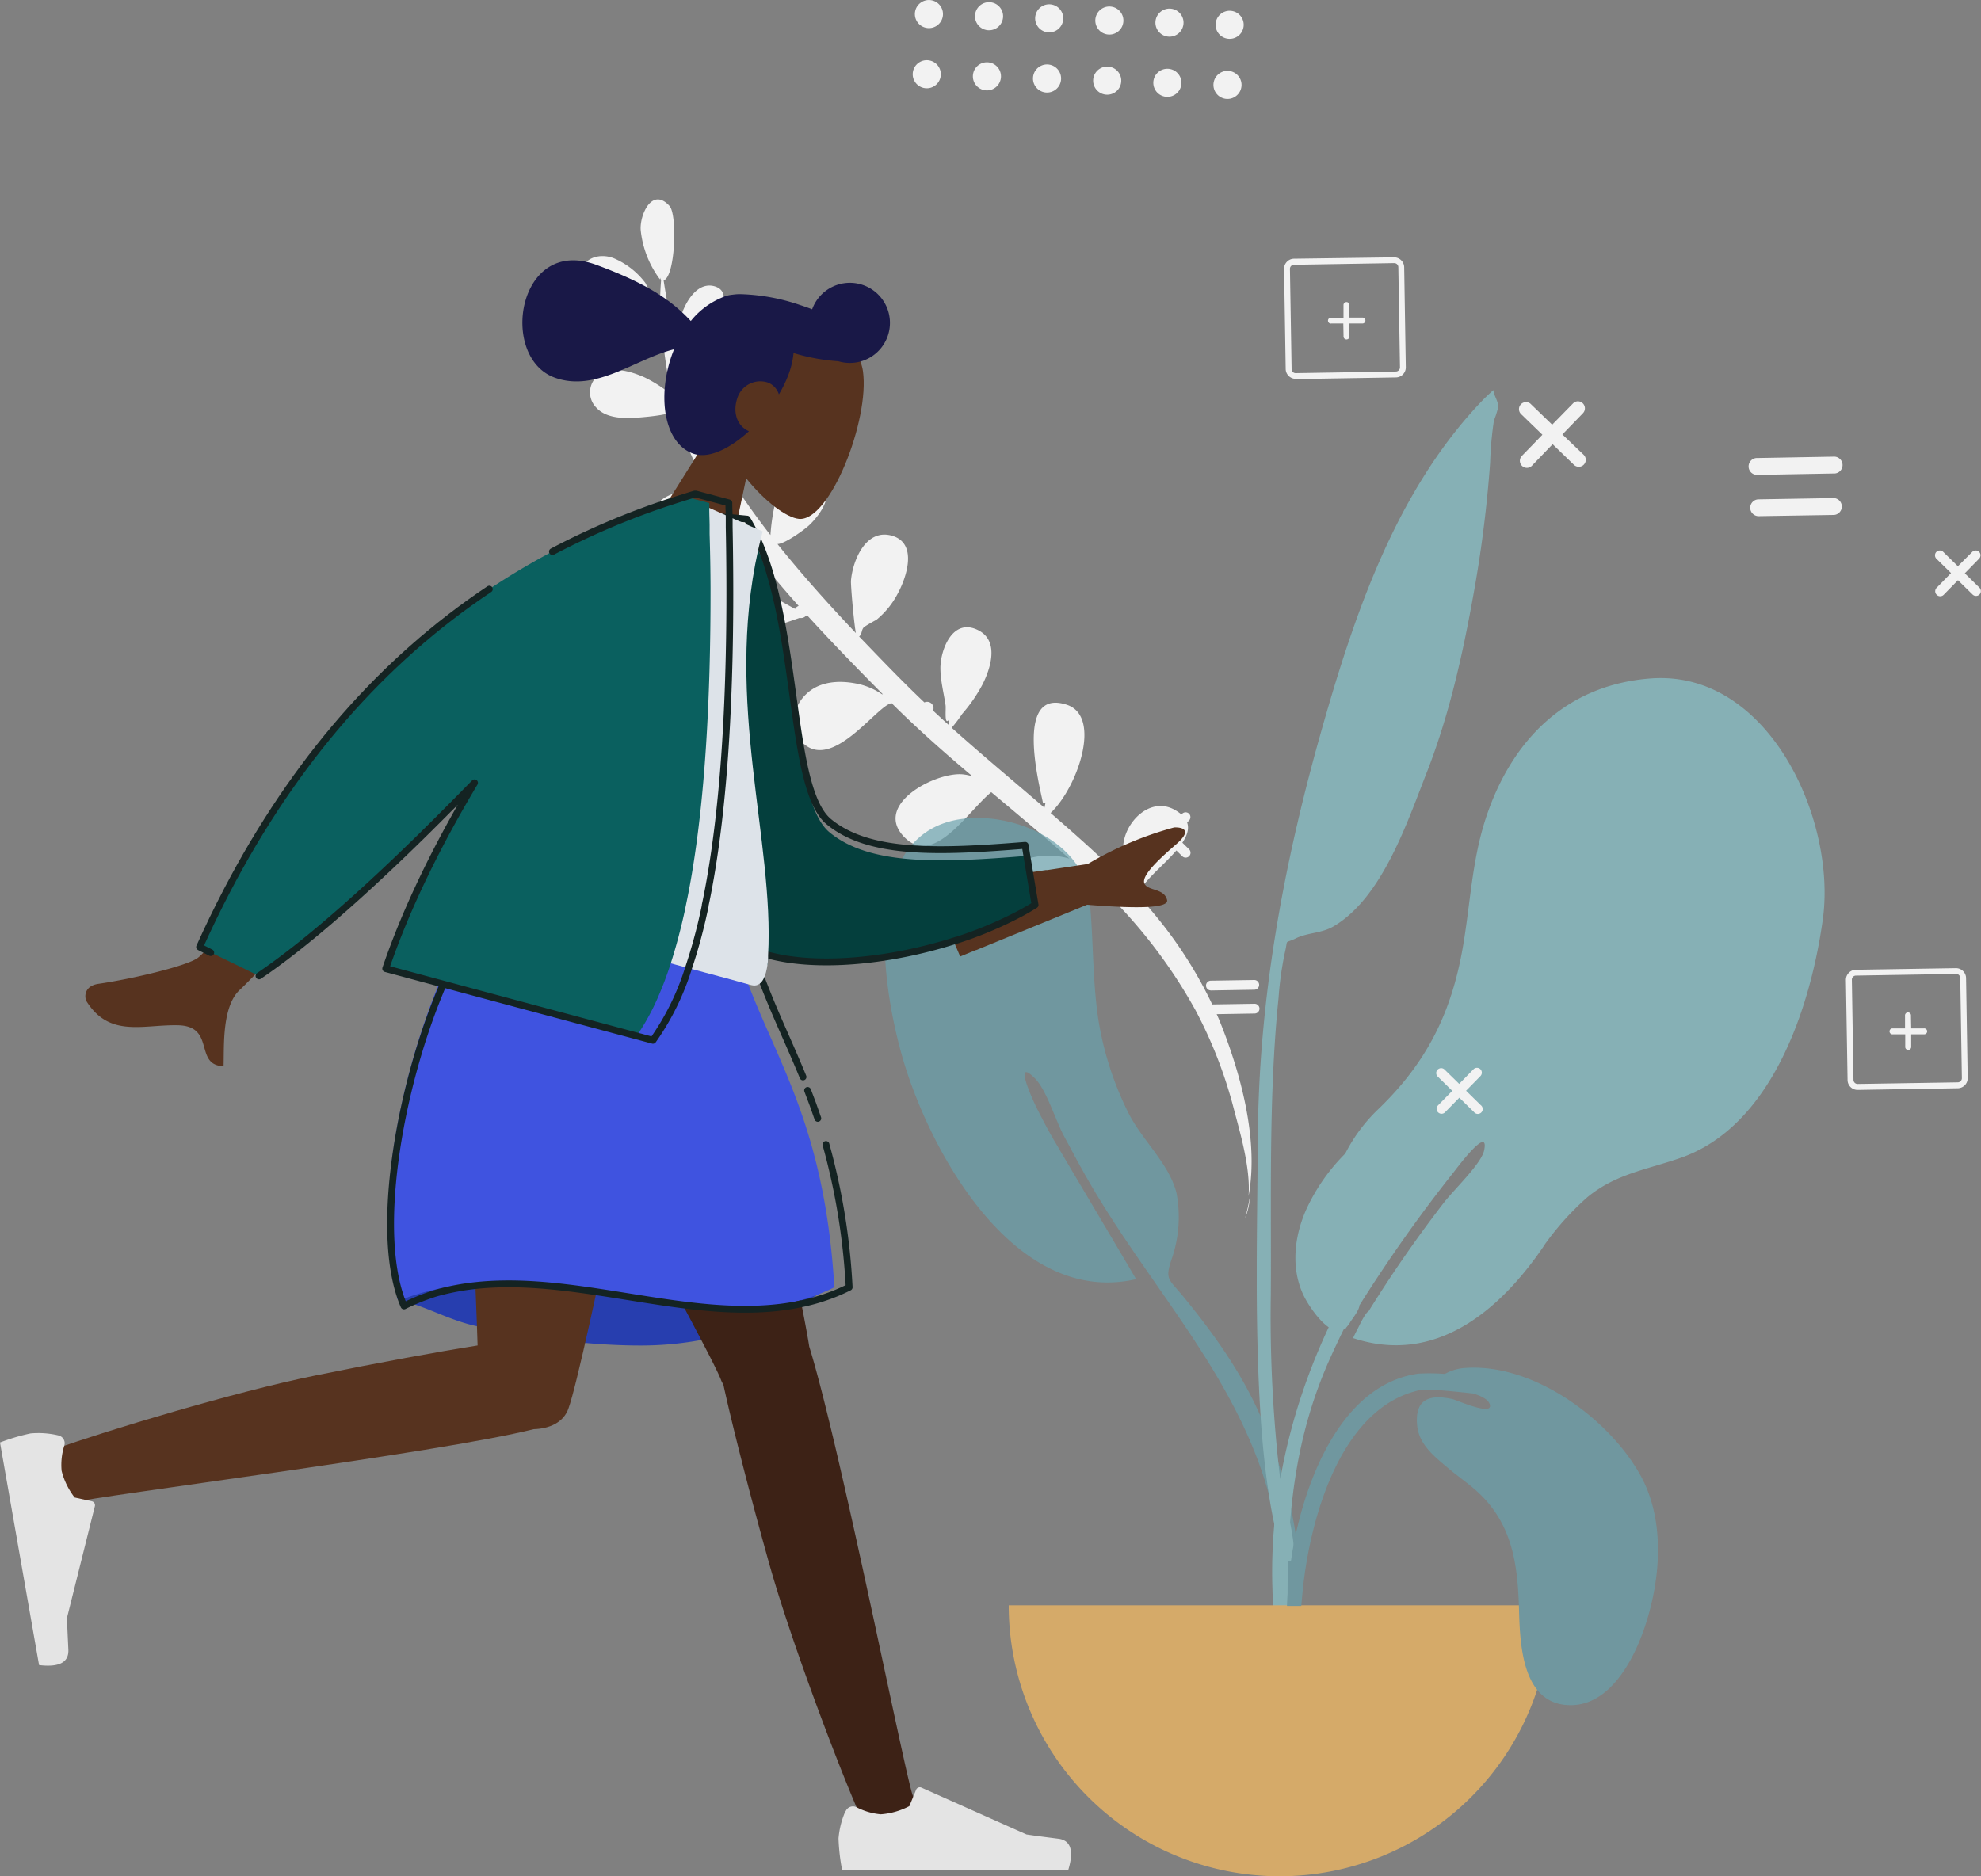 <svg xmlns="http://www.w3.org/2000/svg" viewBox="0 0 405.74 384.34"><rect x="0" y="0" width="405.74" height="384.34" fill="#808080" stroke="none"/><defs><style>.cls-1,.cls-6{fill:#f2f2f2;}.cls-1,.cls-10,.cls-11,.cls-12,.cls-13,.cls-14,.cls-15,.cls-16,.cls-3,.cls-4,.cls-5,.cls-7,.cls-8,.cls-9{fill-rule:evenodd;}.cls-2{opacity:0.7;}.cls-3{fill:#69a1ac;}.cls-4{fill:#89c5cc;}.cls-5{fill:#f9bc60;}.cls-7{fill:#57331f;}.cls-8{fill:#191847;}.cls-9{fill:#273eaf;}.cls-10{fill:#3d2216;}.cls-11{fill:#e4e4e4;}.cls-12{fill:#3f53e0;}.cls-13{fill:none;stroke:#142322;stroke-linecap:round;stroke-linejoin:round;stroke-width:1.4px;}.cls-14{fill:#043f3d;}.cls-15{fill:#dde3e9;}.cls-16{fill:#0a605f;}</style></defs><g id="Layer_2" data-name="Layer 2"><g id="Layer_1-2" data-name="Layer 1"><path id="Leaf-Bottom" class="cls-1" d="M126.2,53.12c-3.74-1.85-8.72.3-6.64,5.2,2.23,5.24,10.45,5.3,15.1,5.2-.47,0-2-4.83-2.48-5.56A15.8,15.8,0,0,0,126.2,53.12Zm-3.6,23.72a4.44,4.44,0,0,0-.51,6.62c2.13,2.38,6,2.29,8.91,2.06,1.31-.11,8.31-.67,6.65-1.81a5.11,5.11,0,0,1,.68.32c.16.56.32,1.12.49,1.68l-.12.07.12-.06A64,64,0,0,0,146,101.53a15.47,15.47,0,0,0-3.63-1c-3.65-.46-11.33,2.38-7.25,7.24,3.92,4.66,10-.34,14.46-1a209,209,0,0,0,14,17.36,1.2,1.2,0,0,0-.72.61c-2-1-4.09-2.47-5.94-2.86-2.67-.57-8.14-.91-10.16,1.48-2.48,2.94.18,5.32,3.11,5.89,4.26.81,9.82-1.26,13.91-2.67a1.33,1.33,0,0,0,1.28-.42l.27-.09c5.05,5.55,10.29,10.91,15.49,16.16h-.17a14.22,14.22,0,0,0-4.39-2c-3.65-.89-7.95-.89-10.91,1.75s-4,7.24-.95,10.19c6.12,5.92,15.12-7.57,18.21-8.13,5.29,5.27,10.88,10.2,16.57,15a10.34,10.34,0,0,0-2-.41c-5.58-.53-18.66,6.3-11.82,13,6,5.86,12.86-5.41,17.66-9.35,5.36,4.5,10.74,9,16,13.61a15.15,15.15,0,0,0-8.67.06c-3.16,1-8.27,3.35-6.27,7.62s8.17,2.37,11.36,1c1.75-.75,5.24-3.29,8.31-4.36A105.07,105.07,0,0,1,244.88,207a92.18,92.18,0,0,1,7.84,20.22c1.16,4.48,3.46,12,3,17.82,2.19-11.66-1.77-25.66-6-36.09A87.72,87.72,0,0,0,233,183.4c1.73-5.19,16.26-12.68,7.57-17.51-4.61-2.55-9.34,1.69-10.34,6.17-.7,3.08.36,6.95,1.48,9.94q-3.26-3.47-6.73-6.71c-3.21-3-6.49-5.88-9.8-8.74,5.46-5.13,10.62-19.79,3.31-22.18-10.81-3.53-5.61,16.46-4.85,20.21a.61.61,0,0,0,.5-.19c-.06.34-.13.71-.22,1.08-6.34-5.46-12.77-10.8-19-16.38a28.39,28.39,0,0,0,2.15-2.84,31.8,31.8,0,0,0,4.2-6.1c1.75-3.52,3.43-9.12-1.2-11.18-5-2.25-7.42,4.08-7.46,7.86,0,2.61.69,5.1,1.06,7.66.12.8-.33,4.4.76,2.85a7.25,7.25,0,0,0,0,1.28q-1.68-1.51-3.33-3.05a1.42,1.42,0,0,0,.1-.44,1.31,1.31,0,0,0-1.87-1.23c-1.46-1.38-2.89-2.78-4.31-4.2-3-3-6-6.13-9.05-9.3.66-.57.4-1.35,1-1.94a29,29,0,0,1,2.53-1.48,17.23,17.23,0,0,0,4.39-5.42c1.79-3.3,4.11-10.22-1.12-11.79-5.39-1.63-8.13,5-8.48,9.2-.06.81.54,8.08,1,10.72-5.58-5.9-11.07-12-16.05-18.24,1.51,0,5.79-3.11,6.65-4,2.11-2.06,5.47-6.6,1.77-9-3.29-2.13-7.35,1-8.75,4a41.85,41.85,0,0,0-1.11,7.16c-2.06-2.64-4-5.29-5.85-8-1.22-1.77-2.36-3.59-3.43-5.44a2.48,2.48,0,0,0,.73-.72c5.48-.93,12.48-9.49,6-12.46-3.06-1.42-6.39,1.5-7.89,3.9a30.7,30.7,0,0,0-1.21,4.89A103.05,103.05,0,0,1,139,72.48a1.2,1.2,0,0,0,.94-1.11c2.66-1.52,4.76-2.79,6.62-5.71,1.16-1.81,3.24-5.95-.15-7-4.42-1.31-7.19,5.44-7.56,8.76,0,.39,0,1.51,0,2.54a1.42,1.42,0,0,0-.46,0c-1-4.13-1.83-8.32-2.47-12.51,2.41-.78,2.83-13.44,1.22-15.24-3.59-4-6.12,1.79-5.92,4.88A20.31,20.31,0,0,0,135,57c.21.31.15.29.2-.14a1,1,0,0,0,.21.49,53.74,53.74,0,0,0-.2,5.56,128.42,128.42,0,0,0,1.65,14.5c.2,1.17.43,2.32.69,3.46A28.22,28.22,0,0,0,132,77.3C129.32,76.11,125.23,74.83,122.6,76.84ZM256,245.08a13.48,13.48,0,0,1-1,4.51A34.38,34.38,0,0,0,256,245.08Z"/><g id="Plant-Right" class="cls-2"><path id="Leaf-Me-Alone_" data-name="Leaf-Me-Alone!" class="cls-3" d="M198.86,167.59c10.38-.54,23.21,5.52,24.31,16.79.81,8.2.56,16.37,1.8,24.55a66.32,66.32,0,0,0,6,18.77c2.76,5.73,8.49,10.6,10,16.72a26.34,26.34,0,0,1-.89,13.2c-1.6,4.64-.75,4.27,2.42,8.16,6.22,7.63,11.81,15.44,15.77,24.55,5.7,13.12,9.43,28.45,7.32,42.81-.27,1.82-.59,8.36-3.1,8.82-2.8.51-1.49-3.23-1.34-4.44.95-7.71,1.8-14.45.65-22.29-4.44-30.22-26.12-50.13-40.24-75.78-.78-1.33-2.42-4.48-3.55-6.55-1.8-3.28-3.61-9.53-6.05-12-4.58-4.58-.37,4.63.53,6.39,1.13,2.22,2.37,4.59,3.53,6.54,5.29,9,11.21,18.9,16.68,28.22C209,267.48,192.33,239,186,220.33c-5.23-15.4-11.49-51.42,12.88-52.74"/><path id="Leaf-Me-Alone_2" data-name="Leaf-Me-Alone!" class="cls-4" d="M337.92,139c-17.35,1.37-28.48,12.82-33.67,28.83-2.79,8.62-3.11,17.48-4.66,26.35-2.34,13.34-7.36,23.44-17.18,32.94a33.5,33.5,0,0,0-6.88,9.2,39.37,39.37,0,0,0-7.94,11.35c-2.58,5.7-3.31,12.54-.33,18.23.81,1.52,2.81,4.59,4.88,6-7.76,16.53-12,34.64-11.55,52.73.29,10.92.82,21.84,1.44,32.75.17,2.92,1.12,7.76,2.56,2.85,1.31-4.49-.34-11.54-.49-16.24-.74-22.86-1.37-43.64,8-65q1.49-3.36,3.12-6.66l.18-.12.13.09c.07-.12.16-.27.27-.43a6.14,6.14,0,0,0,.85-1.19c.83-1.15,1.78-2.51,1.78-3.26v0a305.58,305.58,0,0,1,19.31-27.3c0,.06,7.39-10.07,6.24-4.47-.55,2.7-6,7.85-8.24,10.71a265.29,265.29,0,0,0-15.41,22.23c-.64.37-1.55,2.18-2.2,3.53-.37.68-.71,1.37-1,2,16.92,5.59,30.07-5.67,39-18.76,0,0,0,0,0-.05a57.31,57.31,0,0,1,9-10.06c5.82-4.78,12.07-5.62,18.94-8,18.74-6.4,26.71-30.69,29.24-48.71C376.27,168.15,362.3,137,337.92,139"/><path id="Leaf-Me-Alone_3" data-name="Leaf-Me-Alone!" class="cls-4" d="M303.66,82c-17.8,18.52-26.4,44.22-33.21,68.38-7.61,27-12.63,54.37-12.82,82.42-.13,18.43-.63,37,.44,55.39.38,6.54,1,13.09,2.07,19.55.09.53,2.41,15,4.62,11.61,1.27-1.91-2.37-15-2.65-17.16a283.14,283.14,0,0,1-1.83-37c.13-20.33-.47-40.55,1.59-60.81a68.5,68.5,0,0,1,1.27-9.15c.76-3.15-.21-1.78,2.27-3s5.4-1,7.9-2.56c9.94-6,15-21.49,19-31.65,4.53-11.61,7.28-24,9.47-36.2a252.79,252.79,0,0,0,3.42-27,72,72,0,0,1,.78-8.68,21,21,0,0,0,.89-2.77c-.06-1.43-.92-2.27-1-3.46-.75.67-1.48,1.36-2.19,2.06"/><path id="Base" class="cls-5" d="M206.6,328.87a55.48,55.48,0,0,0,111,0"/><path id="Leaf-Me-Alone_4" data-name="Leaf-Me-Alone!" class="cls-3" d="M266.52,329h-2.93a96.27,96.27,0,0,1,1.09-11c2.35-13.91,9.7-34.34,25.83-36.6a41.63,41.63,0,0,1,5.43.06,9.76,9.76,0,0,1,4.15-1.22c13.73-1,29.06,10.06,35.68,21.59,5.34,9.29,4.44,21.49,1.14,31.37-2.2,6.61-7,16-15.06,16.12-10.06.12-10.54-12.31-10.73-19.57-.26-9.66-1.48-18.08-9.09-24.66-1.78-1.53-3.72-2.88-5.51-4.4-2.8-2.36-5.9-4.79-6.27-8.7-.5-5.41,2.55-6.38,7.21-5.38.8.17,8.79,3.76,7.61.93-.36-.87-1.68-1.56-3.35-2.07-4.31-.47-9.45-1-10.93-.69-16,3.5-22.17,25.6-23.82,39.64C266.79,326,266.65,327.52,266.52,329Z"/></g><circle class="cls-6" cx="189.81" cy="15.2" r="2.88" transform="translate(133.64 197.15) rotate(-77.42)"/><circle class="cls-6" cx="190.25" cy="2.88" r="2.88" transform="translate(146.01 187.94) rotate(-77.42)"/><circle class="cls-6" cx="202.13" cy="15.64" r="2.88" transform="translate(142.85 209.51) rotate(-77.42)"/><circle class="cls-6" cx="202.57" cy="3.32" r="2.88" transform="translate(155.21 200.31) rotate(-77.42)"/><circle class="cls-6" cx="214.45" cy="16.08" r="2.88" transform="translate(152.05 221.88) rotate(-77.42)"/><circle class="cls-6" cx="214.89" cy="3.76" r="2.88" transform="translate(164.42 212.67) rotate(-77.42)"/><circle class="cls-6" cx="226.76" cy="16.52" r="2.88" transform="translate(161.26 234.24) rotate(-77.42)"/><circle class="cls-6" cx="227.2" cy="4.2" r="2.88" transform="translate(173.63 225.04) rotate(-77.42)"/><circle class="cls-6" cx="239.08" cy="16.96" r="2.88" transform="translate(170.47 246.61) rotate(-77.42)"/><circle class="cls-6" cx="239.52" cy="4.64" r="2.88" transform="translate(182.83 237.4) rotate(-77.42)"/><circle class="cls-6" cx="251.4" cy="17.4" r="2.88" transform="translate(179.67 258.97) rotate(-77.42)"/><circle class="cls-6" cx="251.84" cy="5.08" r="2.88" transform="translate(192.04 249.77) rotate(-77.42)"/><path id="Path_9" data-name="Path 9" class="cls-6" d="M380.5,223.28l20.51-.34a2.06,2.06,0,0,0,2-2.09l-.33-20.51a2.07,2.07,0,0,0-2.1-2l-20.51.33a2.07,2.07,0,0,0-2,2.1l.34,20.51a2.05,2.05,0,0,0,2.09,2Zm-1.21-22.57a.83.83,0,0,1,.83-.85h0l20.51-.34a.84.84,0,0,1,.86.83h0l.33,20.52a.85.85,0,0,1-.83.86h0l-20.51.33a.85.85,0,0,1-.86-.83h0l-.33-20.52Z"/><path id="Path_10" data-name="Path 10" class="cls-6" d="M311.73,95.44a1.43,1.43,0,0,0,2,0h0L318,91l4.36,4.22a1.43,1.43,0,1,0,2-2.05h0L320,89l4.22-4.36a1.44,1.44,0,0,0-1.05-2.43,1.44,1.44,0,0,0-1,.44L317.91,87l-4.37-4.22a1.36,1.36,0,0,0-1-.4,1.43,1.43,0,0,0-1,2.45h0l4.37,4.23-4.23,4.36A1.45,1.45,0,0,0,311.73,95.44Z"/><path id="Path_10-2" data-name="Path 10" class="cls-6" d="M396.68,121.86a1,1,0,0,0,1.41,0h0l2.93-3,3,2.94a1,1,0,0,0,1.4,0,1,1,0,0,0,0-1.41h0l-3-2.94,2.93-3a1,1,0,0,0,0-1.4.94.94,0,0,0-.71-.28,1,1,0,0,0-.7.3L401,116l-3-2.94a1,1,0,0,0-1.4,0,1,1,0,0,0,0,1.4h0l3,2.94-2.93,3A1,1,0,0,0,396.68,121.86Z"/><path id="Path_11" data-name="Path 11" class="cls-6" d="M387.64,211.89l2.58,0,0,2.59a.61.61,0,1,0,1.22,0l0-2.59,2.58,0a.61.61,0,1,0,0-1.21l-2.58,0-.05-2.59a.61.61,0,1,0-1.21,0l0,2.59-2.58,0a.61.61,0,0,0-.6.62.61.61,0,0,0,.62.6Z"/><path id="Path_9-2" data-name="Path 9" class="cls-6" d="M265.41,77.66l20.52-.34a2.06,2.06,0,0,0,2-2.09l-.33-20.51a2.07,2.07,0,0,0-2.1-2L265,53a2.06,2.06,0,0,0-2,2.1l.33,20.51a2.06,2.06,0,0,0,2.09,2ZM264.2,55.09a.83.83,0,0,1,.83-.85h0l20.51-.34a.84.84,0,0,1,.86.83h0l.34,20.52a.86.86,0,0,1-.83.86h0l-20.51.33a.83.83,0,0,1-.86-.83h0l-.34-20.52Z"/><path id="Path_11-2" data-name="Path 11" class="cls-6" d="M272.55,66.27l2.58,0,.05,2.58a.61.61,0,1,0,1.21,0l0-2.58,2.58,0a.61.61,0,1,0,0-1.21l-2.58,0,0-2.59a.61.61,0,0,0-.62-.59.6.6,0,0,0-.6.61l0,2.59-2.58,0a.61.61,0,0,0-.6.62.61.61,0,0,0,.62.6Z"/><path id="Path_12" data-name="Path 12" class="cls-6" d="M360.08,97.28,375.52,97a1.73,1.73,0,1,0,0-3.45L360,93.83a1.73,1.73,0,1,0,0,3.45Z"/><path id="Path_13" data-name="Path 13" class="cls-6" d="M360.22,105.74l15.44-.25a1.73,1.73,0,0,0-.06-3.45l-15.43.26a1.72,1.72,0,1,0,.05,3.44Z"/><path id="Path_10-3" data-name="Path 10" class="cls-6" d="M234.86,175.52a1,1,0,0,0,1.4,0h0l2.94-3,3,2.94a1,1,0,0,0,1.39-1.43h0l-3-2.94,2.94-3a1,1,0,0,0,0-1.4,1,1,0,0,0-.71-.28,1,1,0,0,0-.7.3l-2.94,3-3-2.94a1,1,0,0,0-.71-.27,1,1,0,0,0-.67,1.7h0l3,2.94-2.94,3A1,1,0,0,0,234.86,175.52Z"/><path id="Path_10-4" data-name="Path 10" class="cls-6" d="M294.55,227.88a1,1,0,0,0,1.4,0h0l2.94-3,3,2.93a1,1,0,1,0,1.38-1.42h0l-3-2.94,2.94-3a1,1,0,0,0,0-1.41,1,1,0,0,0-1.41,0l-2.94,3-3-2.94a1,1,0,0,0-.71-.28,1.09,1.09,0,0,0-.7.3,1,1,0,0,0,0,1.41h0l3,2.94-2.94,3A1,1,0,0,0,294.55,227.88Z"/><path id="Path_12-2" data-name="Path 12" class="cls-6" d="M248,202.91l8.89-.15a1,1,0,0,0,0-2l-8.88.14a1,1,0,1,0,0,2Z"/><path id="Path_13-2" data-name="Path 13" class="cls-6" d="M248.07,207.78l8.89-.15a1,1,0,0,0,0-2l-8.88.14a1,1,0,0,0,0,2Z"/><path id="Path_14" data-name="Path 14" class="cls-6" d="M147.32,275.8a1,1,0,1,0,0,2h0l8.89-.15a1,1,0,0,0,0-2h0Z"/><g id="Head_Front_Pony" data-name="Head/Front/Pony"><g id="Head"><path class="cls-7" d="M146.57,87.17c-2-5.47-2.59-11.46-.1-17C153.64,54,175.3,66,176.74,76s-6.79,30.91-13.11,30.3c-2.52-.25-6.9-3.49-10.8-8.32l-4.94,23.33-18.51-6.74Z"/></g><path id="hair" class="cls-8" d="M153.4,88.34c-3.9,3.57-8.29,5.73-11.46,4.58-6-2.19-7.38-11.81-4.23-20.47.12-.31.23-.61.35-.9-8,2-16,8.88-24.45,5.81-11.48-4.17-7.61-29,8.42-23.14,10.91,4,15.69,7.51,19.46,11.54A16,16,0,0,1,147.76,61a6.63,6.63,0,0,1,2.32-.64,9.66,9.66,0,0,1,1.77-.1,40.94,40.94,0,0,1,12,2.22c.86.28,1.69.57,2.49.88A8.21,8.21,0,1,1,171.69,74a41.1,41.1,0,0,1-9.16-1.68,17.36,17.36,0,0,1-1,4.32,25,25,0,0,1-2,4.15,3.86,3.86,0,0,0-2.14-2.38,4.93,4.93,0,0,0-6.32,3C150,84.41,150.91,87.24,153.4,88.34Z"/></g><path class="cls-9" d="M170.92,262.94l0,0-.27.19q-1.57,1.08-3.18,2.07c-1.08.67-2.18,1.31-3.28,1.92a67.66,67.66,0,0,1-33,8.52q-5.37,0-11.25-.52a187.79,187.79,0,0,1-22.15-3.41c-5.6-1.18-9.46-3.62-15.58-5.34l2.25-1.17c2.35-1.2,2.66-1.31,4.93-2.33h0q4-1.81,7.89-3.22,14.2-5.21,26.07-5.21h1.09c2.78,0,5.73.21,8.84.51a191.55,191.55,0,0,1,29.61,5.71c2.61.69,5.28,1.43,8,2.24Z"/><path id="Leg" class="cls-10" d="M148.15,283.61a4.53,4.53,0,0,1-.48-.93c-2.63-7-44.8-82.08-49-95.81h47.49c3.19,10.44,17.57,76,19.59,89,6.39,20.62,19.53,87.41,21.21,92,1.76,4.87-8.17,9.94-10.82,4-4.21-9.52-14.24-35.87-18.71-51.95C153.23,304.87,149.82,291.3,148.15,283.61Z"/><path id="Leg-2" data-name="Leg" class="cls-7" d="M109.3,292.78C90,297.66,19.5,306.47,14.66,307.85S5.31,299,11.47,296.78c9.79-3.53,36.77-11.71,53.13-15,13.16-2.68,25.16-4.87,33.22-6.15-.68-22.65-3.8-77-1.75-88.72h42c-2,11.25-18.55,93.37-21.63,101.59C115.47,291.39,112.55,292.69,109.3,292.78Z"/><g id="Accessories_Shoe_Flat-Sneaker" data-name="Accessories/Shoe/Flat-Sneaker"><path id="shoe" class="cls-11" d="M11.92,294.05a17.65,17.65,0,0,0-5.66-.4A41.5,41.5,0,0,0,0,295.51l8,45.6c4.13.5,6.12-.56,6-3.17s-.23-4.78-.28-6.51l5.71-22.87a.82.82,0,0,0-.6-1h0l-3.54-.78a14.74,14.74,0,0,1-2.67-5.47,13.19,13.19,0,0,1,.57-5.23h0a1.63,1.63,0,0,0-1.17-2Z"/></g><g id="Accessories_Shoe_Flat-Sneaker-2" data-name="Accessories/Shoe/Flat-Sneaker"><path id="shoe-2" data-name="shoe" class="cls-11" d="M173.12,371.12a17.6,17.6,0,0,0-1.38,5.51,41.59,41.59,0,0,0,.74,6.48h46.31q1.82-6-2.08-6.44c-2.59-.32-4.75-.61-6.46-.86l-21.53-9.6a.82.82,0,0,0-1.08.42v0L186.25,370a14.8,14.8,0,0,1-5.86,1.68,13.3,13.3,0,0,1-5-1.47h0a1.63,1.63,0,0,0-2.17.8Z"/></g><path class="cls-12" d="M170.92,263.7c-1.16.57-2.32,1.08-3.5,1.53s-2.28.82-3.44,1.14c-7.67,2.2-15.74,2.16-24,1.31-5.92-.62-11.92-1.66-17.92-2.6-8.33-1.31-16.64-2.43-24.73-2a48.16,48.16,0,0,0-15,3.12c2.35-1.2-2.44.83-.17-.19-2.2.63,1-1,0-1-6.17-14.23-.63-43.2,7.8-63.65l-1.93-.52a62.85,62.85,0,0,1,8-13.81l.16-.2.92-.26h0l.92-.25q22.28-6,42.59-1.64,1.37.28,2.73.63c.36.08.72.18,1.08.27l.14,0c1.39.36,2.78.77,4.16,1.21.42,1.92.88,3.75,1.39,5.52.24.86.49,1.7.74,2.53h0c.73,2.34,1.53,4.57,2.37,6.74,6.52,16.95,15.57,30,17.61,61.28v0a.22.22,0,0,1,0,.08C170.89,263.27,170.91,263.48,170.92,263.7Z"/><path class="cls-13" d="M165.41,223.38c.72,1.84,1.42,3.74,2.09,5.73"/><path class="cls-13" d="M169.17,234.46a134.83,134.83,0,0,1,4.75,29.24c-1,.5-2,.95-3,1.35l-.28.11a41.27,41.27,0,0,1-6.86,2c-8.05,1.66-16.49,1.14-25.06,0-5.33-.71-10.7-1.65-16.07-2.46-8.55-1.29-17.06-2.24-25.31-1.34a49.47,49.47,0,0,0-8,1.53h0a45,45,0,0,0-6.6,2.64c-6.17-14.23-1.13-43.7,7.3-64.15a83.17,83.17,0,0,1,5.72-11.57c.65-1,1.3-2,2-3l.06-.09c.1-.14.2-.29.31-.42.38-.52.76-1,1.15-1.49q21.9-6.26,41.93-2.64c.33.05.65.11,1,.18l.91.18c.66.13,1.31.27,2,.43,2.28.52,4.53,1.13,6.77,1.85a93.35,93.35,0,0,0,2.74,9.89c.25.78.52,1.54.79,2.3.39,1.09.79,2.15,1.21,3.2,2.44,6.26,5.22,12,7.84,18.42"/><g id="Body_Jacket-2" data-name="Body/Jacket-2"><path id="Skin" class="cls-7" d="M240.48,169.51A70.72,70.72,0,0,0,222.79,177l-8.25,1.24-.32,0-23.64,3.55,5.95,13.85.13.31,3.19-1.31.07,0,11.86-4.85,4.06-1.66,6.82-2.79q17,1.38,16.37-1c-.61-2.43-4-1.79-4.64-3.37s2.93-4.92,6.49-8S242,169.45,240.48,169.51ZM73.05,154q-14.36,19.77-22.51,30.36h0q-7.89,10.23-10,11.85c-2.1,1.62-13.13,4.28-20.4,5.34-2.91.42-2.94,2.76-2.36,3.67,4.71,7.37,11.52,4.66,18.65,4.81,7.81.16,3.21,8.19,9.36,8.4.13-4.2-.36-12.36,3.42-15.74q.59-.53,3.08-3.08,8.09-8.31,36.22-38Z"/><path class="cls-14" d="M211.84,186.13l-4.06,1.66a80.3,80.3,0,0,1-11.86,4.85l-.07,0L192.66,194l-.13-.31c-12.42,3.5-25.88,4.56-35.21,2l0,.62c0,.39-.07.85-.13,1.34a22.29,22.29,0,0,1-6.28-2.74,14.41,14.41,0,0,1-2.26-1.87c-.4-.41-.78-.83-1.14-1.27a28.24,28.24,0,0,1-3.3-4.86l0,0c-.27-.49-.53-1-.78-1.52a40.38,40.38,0,0,1-1.93-4.8c-2.4-7.19-3.3-15.77-3.22-24.72a175.72,175.72,0,0,1,4.62-36.36c.82-3.57,1.69-6.95,2.58-10,.16-.57.33-1.12.49-1.67l3.48.33,1.28.12,2.43.23a39.12,39.12,0,0,1,2.25,4.38c8.48,19.27,6.37,50.87,14.48,57.6,8.28,6.86,22.8,6.25,40.23,4.85l.16,1,1.52,9.3Z"/><path class="cls-13" d="M212,185.38l-.3.18c-1.25.78-2.58,1.52-4,2.23a80.3,80.3,0,0,1-11.86,4.85l-.07,0c-1.1.36-2.2.69-3.32,1-12.42,3.5-25.88,4.56-35.21,2a21.09,21.09,0,0,1-7.18-3.31,13.11,13.11,0,0,1-1.52-1.34,24.21,24.21,0,0,1-1.92-2.23c-.48-.62-.94-1.28-1.37-1.95-.26-.4-.5-.8-.74-1.21l-.11-.19a37.07,37.07,0,0,1-2.81-6.25c-2.39-6.8-3.39-14.89-3.45-23.39a169.61,169.61,0,0,1,4.21-36.51c.92-4.22,1.93-8.19,2.95-11.76.18-.61.35-1.21.53-1.79l3.44.33.55,0,1.19.11,2,.19c.29.48.57,1,.84,1.48a38.52,38.52,0,0,1,1.71,3.6c8.13,19.33,6.17,50.25,14.18,56.9,8.28,6.86,22.8,6.25,40.23,4.85l.48,2.95Z"/><path class="cls-15" d="M157.32,195.69l0,.62c0,.39-.07.85-.13,1.34-.29,2.13-1.07,4.76-3.34,4.15l-.56-.15-3.62-1-8.6-2.3-3.67-1c-.41-.11-.82-.23-1.23-.33L98.73,187l-.65-.17-1-.26-4.2-1.12c12-34.38,23.69-60.08,41.51-79q2-2.13,4.11-4.12c.3-.3.6-.59.91-.87l.77.34,5.09,2.25,4,1.78.55.25,1.11.49,2.93,1.29,2.35,1c-.23.86-.44,1.71-.64,2.56-.11.43-.21.87-.3,1.3C148.37,144,158.62,172.32,157.32,195.69Z"/><path class="cls-16" d="M145.53,120.44q.06,35.63-3.86,58.77h0c-.08.45-.15.89-.23,1.32h0c-.1.56-.2,1.12-.31,1.67-.15.85-.32,1.67-.49,2.49s-.29,1.44-.44,2.15q-1.27,5.73-2.83,10.54a73.22,73.22,0,0,1-2.71,7.16,0,0,0,0,0,0,0,46.86,46.86,0,0,1-4.23,7.63l-23-6.16-12.05-3.23L90,201.39l-1.93-.52L79,198.43c4.34-12.74,10.8-25.71,18.19-38.06q-4.89,5-9.42,9.49c1.14-2.11-.7.43-1.54,1.52h0c-.28.34-.44.54-.37.36s.17-.32.4-.71c-2.16,2.22-4.13,4.23-5.93,6l-.19.18C67.44,189.93,62.68,193.36,53.2,200l-2.56-1.25-2.36-1.15L40.88,194q2.7-6,5.65-11.64h0q31.2-59.71,90.08-79.37l1.92-.62,1.68-.53.23-.07,4.83,1.29,0,1c0,1.15.05,2.3.07,3.43h0c0,.63,0,1.26,0,1.88h0Q145.51,115.08,145.53,120.44Z"/><path class="cls-13" d="M113.15,113a155.89,155.89,0,0,1,23.47-10l1.92-.62,1.68-.53.23-.07c.62-.2,1.24-.39,1.87-.57l.2,0,6.76,1.81c0,.94.05,1.88.07,2.81v.2c0,.67,0,1.34,0,2q.06,2.93.09,5.76.5,43.2-4.5,69.16c-.16.83-.32,1.65-.5,2.45,0,0,0,0,0,0a.32.32,0,0,1,0,.14c-.08.42-.17.84-.26,1.25,0,0,0,0,0,0A109,109,0,0,1,141,198.38a52.85,52.85,0,0,1-7.27,14.74l-.78-.21-2.57-.69-23-6.16-12.05-3.23L90,201.39l-1.93-.52L79,198.43c4.34-12.74,10.8-25.71,18.19-38.06q-4.89,5-9.42,9.49l-1.54,1.52h0l-.37.36q-2.83,2.77-5.53,5.33l-.19.18q-16,15.15-27.09,22.67"/><path class="cls-13" d="M43.16,195.15,40.88,194q2.7-6,5.65-11.64h0q20.73-39.67,53.69-61.67"/></g></g></g></svg>